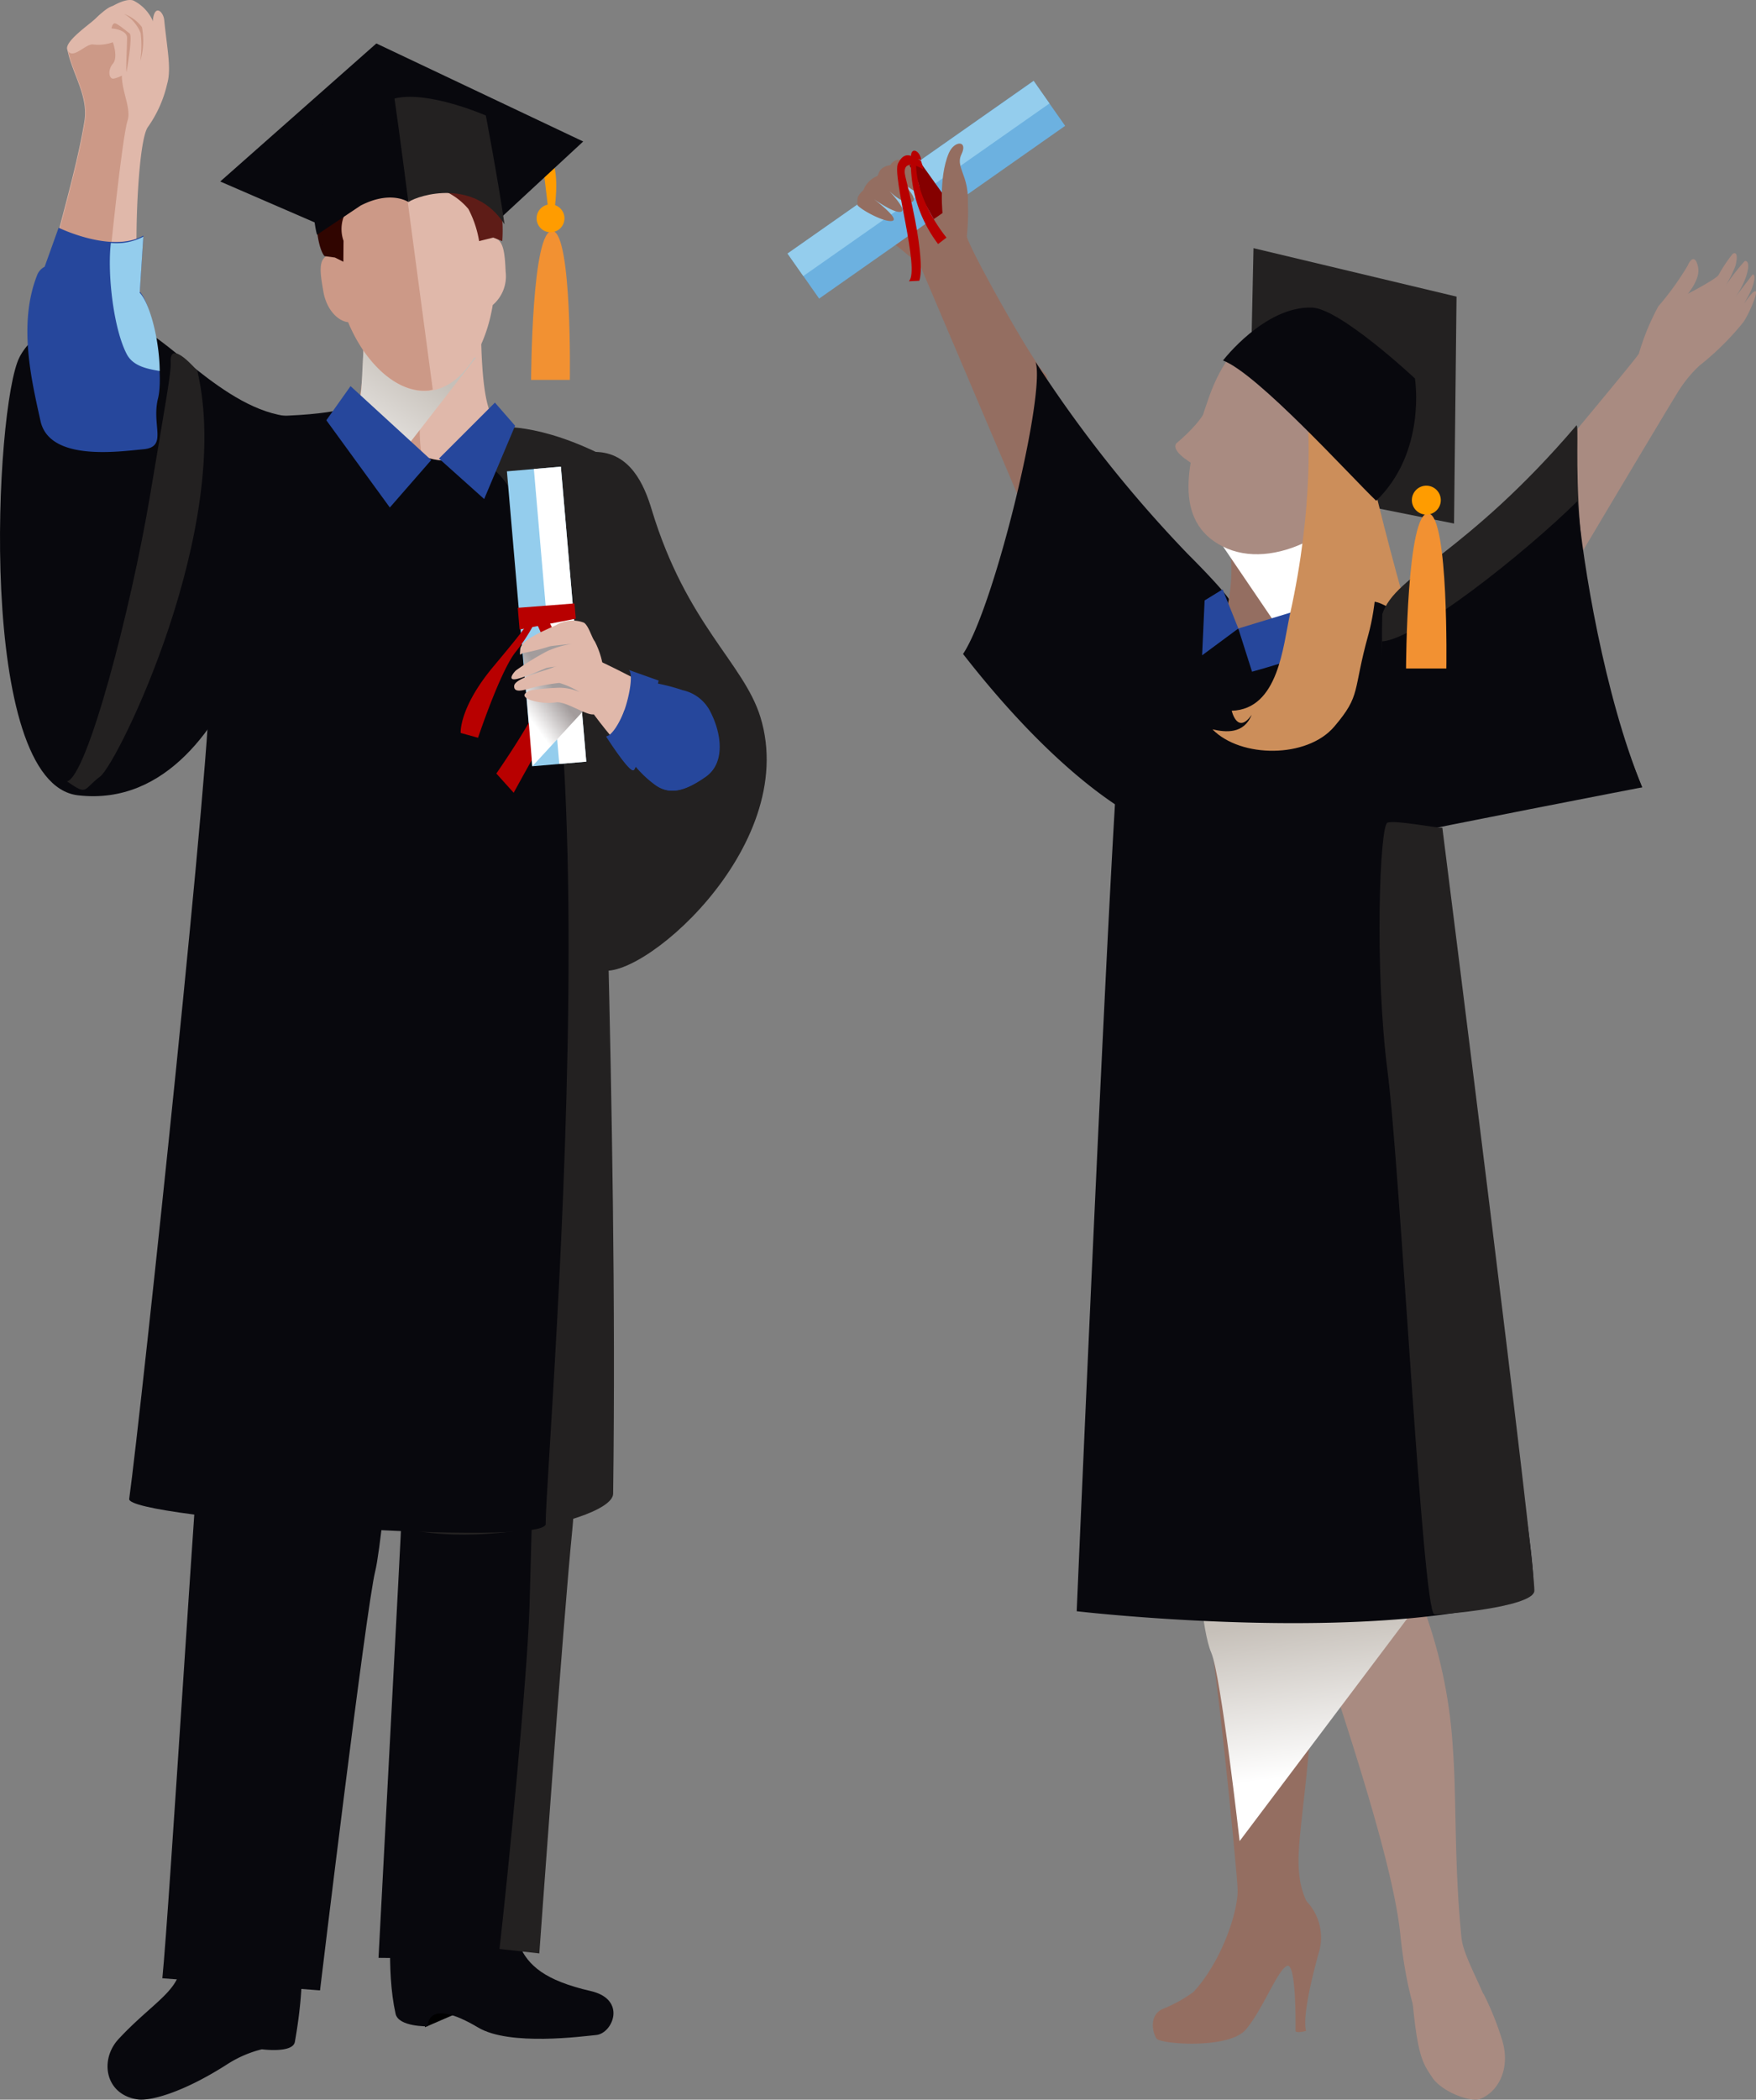 <svg xmlns="http://www.w3.org/2000/svg" xmlns:xlink="http://www.w3.org/1999/xlink" width="170.961" height="204.299" viewBox="0 0 170.961 204.299"><rect x="0" y="0" width="170.961" height="204.299" fill="#808080" stroke="none"/><defs><style>.a{fill:#232121;}.b{fill:#946e61;}.c{fill:#6cb1e0;}.d{fill:#94cded;}.e{fill:#850000;}.f{fill:#08080d;}.g{fill:#cc8e5a;}.h{fill:#a98b81;}.i,.j,.r,.v{mix-blend-mode:multiply;isolation:isolate;}.i{fill:url(#a);}.k{fill:url(#b);}.l{fill:#26479c;}.m{fill:#b80000;}.n{fill:#f29132;}.o{fill:#ff9c00;}.p{fill:#cc9987;}.q{fill:#e0b8aa;}.r{fill:url(#c);}.s{fill:#300500;}.t{fill:#5e1c17;}.u{fill:#fff;}.v{fill:url(#d);}</style><linearGradient id="a" x1="0.558" y1="0.784" x2="0.483" y2="0.031" gradientUnits="objectBoundingBox"><stop offset="0" stop-color="#fff"/><stop offset="0.643" stop-color="#c6c0b9"/></linearGradient><linearGradient id="b" x1="197.265" y1="1.424" x2="198.264" y2="1.424" xlink:href="#a"/><linearGradient id="c" x1="0.084" y1="0.866" x2="0.832" y2="-0.154" gradientUnits="objectBoundingBox"><stop offset="0.207" stop-color="#fff"/><stop offset="0.788" stop-color="#c6c0b9"/></linearGradient><linearGradient id="d" x1="0.181" y1="0.853" x2="0.556" y2="0.255" gradientUnits="objectBoundingBox"><stop offset="0.207" stop-color="#fff"/><stop offset="0.788" stop-color="#a39c9c"/></linearGradient></defs><g transform="translate(-254.101 -120.508)"><g transform="translate(330.774 128.372)"><path class="a" d="M308.127,140.5l.2-9.284,19.768,4.715-.244,22.08L308.221,154.1Z" transform="translate(-262.962 -114.933)"/><g transform="translate(8.464 8.096)"><path class="b" d="M307.725,164.329l-11.456-26.947-4.416-3.613,1.969-4.794s2.767-2.077,4.143-1.152,2.431.052,2.869,1.951a23.553,23.553,0,0,1,.018,4.8c-.171.537,6.617,12.71,7.622,13.409S307.725,164.329,307.725,164.329Z" transform="translate(-291.853 -127.585)"/></g><rect class="c" width="29.259" height="5.353" transform="translate(0.003 16.808) rotate(-35.063)"/><rect class="d" width="29.261" height="2.674" transform="matrix(0.819, -0.574, 0.574, 0.819, 0, 16.808)"/><path class="e" d="M293.192,128.258l1.246-.867,3.264,4.575-1.76,1.225Z" transform="translate(-281.708 -119.732)"/><path class="f" d="M302.736,136.124c1.017,3.056-4.007,23.844-7.059,28.415,9.492,12.185,17.543,17.169,21.356,17.547,2.032.207,4.637-22.712,4.637-22.712s-.271-.719-4.159-4.61A124.2,124.2,0,0,1,302.736,136.124Z" transform="translate(-278.589 -108.771)"/><path class="g" d="M315.7,140.487c.92,3.762,6.833,28.46,9.866,28.95-2.539,1.028-11.262,3.234-12.685,1.031s-2.242-22.827-1.342-24.85S315.7,140.487,315.7,140.487Z" transform="translate(-259.15 -103.295)"/><g transform="translate(35.563 111.345)"><g transform="translate(0 13.237)"><path class="b" d="M306.588,187.607c-.494,3.678-.131,11.159.934,12.724s3.728,28.794,3.744,30.368c.029,2.8-2.591,9.774-6.709,11.763,2.363,1.439,6.314.183,8.11-2.984,1.166-2.057,5.266-2.677,5.712-4.077,1.028-3.148-1.15-2.751-1.186-7.476-.052-4.722,3.135-19.2-.259-26.509-2.081-4.486.882-20.436.347-22.008S306.588,187.607,306.588,187.607Z" transform="translate(-303.007 -179.238)"/><path class="b" d="M318.732,202.492a5.122,5.122,0,0,1,1.369,4.858c-.541,1.874-1.709,6.373-1.312,7.868-.995.246-1.026.014-1.026.014s.115-6.734-.825-6.344-2.386,4.328-4.041,6.222-8.29,1.4-8.667.848-.8-2.341.7-2.92a13.509,13.509,0,0,0,2.787-1.531s3.462,1.191,5.128-1.265C314.488,207.787,318.732,202.492,318.732,202.492Z" transform="translate(-303.869 -150.05)"/></g><g transform="translate(7.502)"><path class="h" d="M307.2,173.368c.686,4.652,5.532,30.149,7.715,37.352,2.036,6.759,8.037,23.53,8.872,31.626.519,5.1,2.37,15.671,7.954,12.052,3.45-2.228-1.673-8.588-1.991-11.661-.74-7.289-.467-13.556-.846-18.49a47.564,47.564,0,0,0-2.984-13.993c-5.818-16.515-3.151-35.465-3.151-35.465Z" transform="translate(-307.196 -173.368)"/><path class="h" d="M321.954,206.495c.273,3.669-.9,4.364-2,4.68s-4.283-1.186-4.869-3.818c.525,5.424,1.01,6,1.94,7.386s3.726,2.411,4.616,2.07c1.84-.7,2.984-3.024,2.183-5.674A28.423,28.423,0,0,0,321.954,206.495Z" transform="translate(-297.3 -131.788)"/></g><path class="i" d="M327.355,193.956l-17.536,23.273s-1.813-16.113-2.758-18.321-1.421-8.958-1.1-10.852,19.5-1.885,19.5-1.885Z" transform="translate(-301.367 -157.298)"/></g><path class="b" d="M306.644,145.836c3.049,3.378,1.651,10.73-.088,13.563-1.132,1.833,2.124,2.275,5.577,1.38,3.038-.794,3.753-5.079,5.663-5.137-.938-1.678-1.459-10.572.408-14.713C320.081,136.77,306.644,145.836,306.644,145.836Z" transform="translate(-265.221 -104.11)"/><g class="j" transform="translate(40.282 35.893)"><path class="k" d="M318.659,140.452c1.058-2.37-9.406,3.683-12.7,5.753l7.417,10.913a11.864,11.864,0,0,0,4.713-2.474C317.157,152.971,316.789,144.6,318.659,140.452Z" transform="translate(-305.962 -139.911)"/></g><path class="f" d="M313.17,147.132a4.777,4.777,0,0,1-2.925.76c-1.434,3.157-4.835,9.055-5.343,10.683-.713,2.282-4.319,86.143-4.319,86.143s29.362,3.432,44.244-1.527c2.052-.683-10.843-60.858-9.537-81.5.248-3.883.271-12.879-5.212-15.067-3.119-1.24-11.813,4.91-13.763,2.478C313.549,150.05,315.373,145.731,313.17,147.132Z" transform="translate(-272.43 -95.806)"/><g transform="translate(37.757 23.51)"><path class="h" d="M323.951,148.772c-3.078,6.082-10.36,9.9-15.2,7.453s-3.62-8.069-1.362-14.5c2.483-7.09,7.469-8.68,12.293-6.224C324.526,137.947,327.043,142.69,323.951,148.772Z" transform="translate(-304.127 -134.42)"/><path class="h" d="M309.061,137.283c-1.051,1.218-.821,2.528-4.138,5.32-.559.92,1.976,2.145,2.379,2.492S309.061,137.283,309.061,137.283Z" transform="translate(-304.842 -130.826)"/></g><path class="h" d="M321.013,151.781c.1-.18,8.538-10.234,8.658-10.572a23.316,23.316,0,0,1,1.894-4.6,27.81,27.81,0,0,0,2.848-3.944c.368-.859.828-.943,1.033.185s-1.006,2.533-1.006,2.533,2.9-1.491,3.017-1.876A15.609,15.609,0,0,1,338.8,131.5s.67-.478.28,1.15a11.313,11.313,0,0,1-1.267,2.409,22.116,22.116,0,0,1,2.163-2.857c.289-.063.519.28.158,1.434a7.678,7.678,0,0,1-1.091,2.1l1.7-2.226s.5-.131-.131,1.52a22.543,22.543,0,0,1-1.716,2.934s1.874-3.182,2.163-2.8c.176.23-.74,2.339-1.238,3.013a27.225,27.225,0,0,1-4.251,4.2,12.155,12.155,0,0,0-1.854,2.188c-.3.361-10.331,17.236-10.331,17.236Z" transform="translate(-246.788 -114.663)"/><path class="l" d="M308,145.936l-1.757,1.078L306,152.354l3.526-2.609Z" transform="translate(-265.637 -96.455)"/><path class="l" d="M307.56,149.326l10.013-3.054s1.709,2.864,1.524,3.243c-.713,1.423-10.2,4.012-10.2,4.012Z" transform="translate(-263.674 -96.034)"/><path class="b" d="M296.9,134.7c1.285-4.583-.995-5.379-.221-6.962.659-1.355-.695-1.364-1.236-.1-1.042,2.436-.58,6.163-.58,6.163Z" transform="translate(-279.742 -120.599)"/><path class="b" d="M291.122,131.834c.447.525,2.681,1.707,3.4,1.529s-1.513-1.9-1.755-2.084,1.865,1.382,2.589,1.2-1.529-2.436-1.529-2.436,1.466,1.721,2.526,1.5-1.45-2.465-1.45-2.465,1.93,1.831,2.228,1.4-.886-2.857-1.554-3.033a1.056,1.056,0,0,0-1.247.494c-1.276.21-1.069,1-1.312,1.076a2.446,2.446,0,0,0-1.317,1.36,2.087,2.087,0,0,0-.546.695A3.159,3.159,0,0,0,291.122,131.834Z" transform="translate(-284.318 -119.737)"/><path class="m" d="M295.152,127.745c-.981-.568-1.61-.947-2.23.25s2.183,10.408,1.051,11.474l1.01-.05s.821-1.506-1.337-10.083c-.476-1.926,1.405-.983,1.631-.812S295.152,127.745,295.152,127.745Z" transform="translate(-282.162 -119.963)"/><path class="m" d="M294.441,127.928c-.081-.814-.857-1.292-.981-.55a13.1,13.1,0,0,0,2.625,8.716l.819-.629s-2.724-3.22-2.948-6.732C293.875,127.457,294.441,127.928,294.441,127.928Z" transform="translate(-281.428 -120.211)"/><path class="g" d="M315.536,137.782c.354,2.424.765,10.4-1.543,20.8-.677,3.06-1.11,9.264-5.676,9.4,0,0,.548,2.381,1.942.4-.773,1.9-2.542,1.7-3.813,1.412,2.731,2.8,9.208,2.844,11.858-.271s1.759-3.358,3.322-8.96c1.547-5.6.762-14.354-.512-15.57S315.536,137.782,315.536,137.782Z" transform="translate(-265.073 -106.69)"/><path class="f" d="M306.9,138.929c3.347,1.252,12.4,11.24,14.916,13.651,4.934-4.772,3.773-11.9,3.773-11.9s-7.264-6.806-10.029-6.9C310.96,133.63,306.9,138.929,306.9,138.929Z" transform="translate(-264.505 -111.716)"/><g transform="translate(57.346 33.533)"><path class="a" d="M313.793,157.221c1.256-3.877,8.069-5.7,18.878-18.335.6-.7-1.721,15.353,6.423,35.187,0,0-18.33,1.168-20.154,1.651C313.053,177.278,313.793,157.221,313.793,157.221Z" transform="translate(-313.234 -138.864)"/><g transform="translate(0 7.369)"><path class="f" d="M316.376,174.546c1.827-.478,23.012-4.573,23.012-4.573-3.694-9.007-5.778-21.751-6.308-27.84-5.223,5.144-15.752,13.481-19.022,13.639C314.1,161.163,311.836,175.743,316.376,174.546Z" transform="translate(-313.528 -142.132)"/></g></g><g transform="translate(60.22 39.393)"><path class="n" d="M314.8,157.753h3.924s.241-14.72-1.714-15.087C314.853,142.263,314.8,157.753,314.8,157.753Z" transform="translate(-314.803 -139.962)"/><path class="o" d="M317.87,142.875a1.408,1.408,0,1,1-1.416-1.412A1.414,1.414,0,0,1,317.87,142.875Z" transform="translate(-314.489 -141.463)"/></g><path class="a" d="M319.773,156.531c-.767,0-4.578-.758-5.342-.5s-1.272,14.239,0,24.151,3.414,52.782,4.567,52.879c.762.065,9.467-.695,9.727-2.228S319.773,156.531,319.773,156.531Z" transform="translate(-256.021 -83.852)"/></g><g transform="translate(254.101 120.508)"><path class="f" d="M283.68,143.606c-6.655.546-12.99-7.67-16.138-8.637-1.432-.437-9.077-1.953-11.549,2.875-2.381,4.648-4.249,41.464,5.7,42.616,8.7,1.019,13.786-7.079,16.136-12.807S283.68,143.606,283.68,143.606Z" transform="translate(-254.101 -103.076)"/><g transform="translate(21.44 4.228)"><path class="o" d="M278.383,127.4c.823,1.529.237,5.065.237,5.065l-.593-.354-.474-4.005Z" transform="translate(-246.106 -116.087)"/><path class="f" d="M278.809,122.383l20.138,9.54L284.817,145l-21.208-9.184Z" transform="translate(-263.608 -122.383)"/><path class="p" d="M270.483,135.942a23.254,23.254,0,0,1-1.285,9.321c-.591,1.529,11.443,2.943,12.573-1.105.365-1.308,1.191.532-.28-9.082C281.288,133.8,270.483,135.942,270.483,135.942Z" transform="translate(-256.619 -106.96)"/><g transform="translate(13.864 27.278)"><path class="q" d="M282.845,144.488c.361-1.315-1.473,1.159-1.57-9.706-.016-1.288-11.519,1.937-11.519,1.937.135.742,2.923.171,2.907.907a9.115,9.115,0,0,0,2.512,2.014c.83.559-.742,6.6,1.022,9.663C280.2,149.772,282.376,146.27,282.845,144.488Z" transform="translate(-269.756 -134.478)"/></g><path class="r" d="M285.609,137.181,270.788,156.26s-6.635-11.132-4.416-11.132,7.149-2.1,7.7-3.067.39-4.409.683-6.506,6.208,1.833,6.208,1.833Z" transform="translate(-260.709 -106.618)"/><g transform="translate(8.978 5.857)"><path class="q" d="M283.884,135.05c-.6-4.616-1.967-8.391-8.567-7.613-8.261.977-6.964,5.951-6.411,11.592s4.7,11.344,8.915,10.94c3.2-.318,5.516-4.086,6.2-8.351a3.67,3.67,0,0,0,1.258-3.229C285.194,136.552,285.1,135.055,283.884,135.05Z" transform="translate(-266.468 -122.024)"/><g transform="translate(0.803 5.385)"><path class="p" d="M269.286,136.666a1.491,1.491,0,0,0-.377.009c-1.283.23-1.024,1.741-.7,3.6.275,1.619,1.3,2.835,2.411,2.975,1.615,3.9,4.707,6.939,7.825,6.644.14-.018.273-.054.413-.083l-2.993-22.439C268.824,128.232,268.8,132.032,269.286,136.666Z" transform="translate(-267.946 -127.368)"/></g><path class="s" d="M274.079,129.52l.086-.437s-.435-3.48-.755-3.437a6.451,6.451,0,0,0-.789,2.224l.347-1.457-2.221,2.388-.259-1.049-.665,1.4s.149-1.222-.415-.6a4.812,4.812,0,0,0-.841,1.755s-.456.607-.478-.363c-.855.422-.4,2.765-.147,4.393a14.8,14.8,0,0,0,.045,1.637c.183,2.445.776,3.006.776,3.006l1.017.14.821.41.016-2.034a3.449,3.449,0,0,1,.958-3.723c1.806-1.973,4.9-1.416,4.9-1.416Z" transform="translate(-267.589 -124.146)"/><path class="t" d="M281.661,131.574a4.484,4.484,0,0,0-2.573-2.2c-.686-1.053-1.9-2.573-2.052-2.366a4.8,4.8,0,0,0-.135,1.561c-.742-1.017-1.985-2.187-2.224-2.05-.223.131-.052,1.218.124,2.088h-.023a30.886,30.886,0,0,0-.812-3.051,16.823,16.823,0,0,1-.3,2.979c-.1,0-.21,0-.313,0a6.009,6.009,0,0,0-1.022-3.552c.532,1.344-.785,2.609-1.556,4.319a1.566,1.566,0,0,0-.277.417,1.86,1.86,0,0,0-.093.6.524.524,0,0,1-.025.088s-1.037,2.1.379,3.051c.667.444,3.671-.117,5.654-.329a6.5,6.5,0,0,1,3.32,2.1,10.371,10.371,0,0,1,1.044,3.126l1.385-.345.866.347S283.44,134.219,281.661,131.574Z" transform="translate(-264.549 -124.98)"/></g><g transform="translate(30.268 15.66)"><path class="n" d="M277.03,144.964H280.8s.232-14.126-1.653-14.483C277.08,130.1,277.03,144.964,277.03,144.964Z" transform="translate(-277.03 -127.888)"/><path class="o" d="M279.98,130.687a1.356,1.356,0,1,1-1.351-1.36A1.356,1.356,0,0,1,279.98,130.687Z" transform="translate(-276.733 -129.327)"/></g><path class="f" d="M268.124,138.014c-.469-1.414-.958-8.912-.235-9.954,1.234-1.764,6.245-3.414,7.776-3.3a49.368,49.368,0,0,1,1.351,10.074s-1.7-1.182-4.655.347Z" transform="translate(-258.696 -119.404)"/><path class="a" d="M272.484,134.925c1.06-.71,6.475-2.352,9.363,2.174-.706-4.767-1.824-10.595-1.824-10.595s-5.656-2.472-8.89-1.653C271.665,128.564,272.484,134.925,272.484,134.925Z" transform="translate(-254.164 -119.493)"/></g><path class="f" d="M276.9,203.26c.981,3.626,1.058,8.1.079,13.563-.21,1.123-3.209.715-3.209.715a11.186,11.186,0,0,0-3.317,1.421c-4.526,2.909-7.656,3.62-8.759,3.459-3.2-.449-3.75-3.859-1.881-5.872,2.582-2.781,4.855-4.127,5.694-5.85a54.689,54.689,0,0,0,2.661-8.631Z" transform="translate(-248.273 -18.14)"/><g transform="translate(37.975 180.828)"><path d="M272.526,209.924l4.416-1.912a30.89,30.89,0,0,0-4.362-1.588C272.178,206.505,272.526,209.924,272.526,209.924Z" transform="translate(-269.126 -193.502)"/><path class="f" d="M271.413,202.677c-.354,3.128-.888,8.84.065,13.132.291,1.292,3.144,1.218,3.144,1.218s-.205-2.914,4.9.12c3.074,1.829,10.214.846,11.488.726,1.6-.147,3.024-3.462-.537-4.278-4.481-1.033-6.089-2.478-6.977-4.5s-1.159-8.4-1.159-8.4Z" transform="translate(-270.94 -200.692)"/></g><g transform="translate(15.806 93.959)"><path class="f" d="M297.732,217.647c-.868,8.743-1.558,41.2-1.558,41.2l-14.018-.133s1.689-32.161,1.9-36.069c1.457-27.211.852-31.245.852-31.245s-2.2,26.162-3.067,29.664c-.886,3.5-5.381,40.816-5.381,40.816L261.11,260.7c.672-6.639,3.306-50.191,4.344-61.963.834-9.418,1.114-22.159,4.986-36.563l31.137,1.107S298.607,208.9,297.732,217.647Z" transform="translate(-261.11 -162.172)"/></g><g transform="translate(48.626 98.253)"><path class="a" d="M282.753,214.7c.7-7.151,1.164-38.929,1.912-50.3l-4.9-.325c0,12.194-.907,49.287-1.179,58.147-.235,7.14-2.068,25.77-2.918,33.237l3.877.433S281.871,223.448,282.753,214.7Z" transform="translate(-275.663 -164.076)"/></g><path class="a" d="M282.862,138.994s3.644-.69,10.069,2.366c5.106,2.431,2.115,2.325,2.42,5.085.232,2.111-.855,9.275-1.671,13.317-.611,3.06,1.441,45.924.943,82.968-.043,3.065-21.314,7.038-25.247.284,0-11.328,10.191-77.391,10.807-83.518C280.329,157.967,282.862,138.994,282.862,138.994Z" transform="translate(-234.929 -97.389)"/><path class="f" d="M281.207,138.066s-2.384,1.123-11.891.875c-5.647-.149-3.209,10.036-3.511,12.794s1.033,10.1,1.646,13.166-6.646,71.354-7.771,79.416c-.273,1.921,40.925,4.752,40.548,2.406,0-6.989,8.89-107.551-8.824-103.528C287.271,144.132,281.207,138.066,281.207,138.066Z" transform="translate(-247.102 -98.47)"/><path class="l" d="M273.053,143.321l5.446-5.442,1.964,2.251-3.011,7.131Z" transform="translate(-230.314 -98.705)"/><path class="l" d="M270.546,137.168l7.853,7.195-4.028,4.616-6.182-8.49Z" transform="translate(-236.418 -99.597)"/><path class="a" d="M267.09,136.644c.059.954-.521,4.037-2.018,12.99-1.874,11.107-6.114,27.306-8.078,27.777,2.066,1.434,1.525.792,3.227-.474s13.006-24.279,9.465-39.468C269.686,137.469,266.933,134.224,267.09,136.644Z" transform="translate(-250.47 -101.38)"/><g transform="translate(2.666)"><g transform="translate(0.993 0.587)"><path class="q" d="M258.636,125.068c.456,2.275,2.039,4.434,1.651,6.883-1.087,6.752-4.422,16-4.553,20.946-.162,6.274,1.815,8.11,3.017,7.94s5.57-1.256,6.389-2.663c1.653-2.8.435-9.621.259-12.692s.151-11.655,1.06-12.933a11.744,11.744,0,0,0,1.874-4.183c.44-1.488,0-3.41-.277-6.217-.081-.846-.922-1.59-1.1-.056-.133,1.2-.715,4.125-.715,4.125s1.322-4.783-3.083-5.444C262.172,120.625,258.636,125.068,258.636,125.068Z" transform="translate(-255.724 -120.768)"/></g><g transform="translate(2.141 3.024)"><path class="p" d="M258.051,123.712c.447,2.275,2.041,4.434,1.648,6.883-.706,4.4-2.361,9.846-3.466,14.476,2.837,1.358,5.6,2.321,5.685,1.193.16-2.312,1.425-14.2,1.921-15.682s-1.123-3.629-.329-5.692c.415-1.071.665-4.621-2.309-2.228C261.533,121.34,258.051,123.712,258.051,123.712Z" transform="translate(-256.233 -121.849)"/></g><g transform="translate(0 22.157)"><path class="l" d="M266.222,136.553l.352-5.453c-3.083,1.761-8.249-.767-8.249-.767l-1.362,3.8a1.534,1.534,0,0,0-.731.819c-1.87,4.734-.546,10.232.329,14.187s7.6,2.975,10.013,2.751.771-2.307,1.428-4.948C268.626,144.432,267.469,137.85,266.222,136.553Z" transform="translate(-255.284 -130.333)"/><g transform="translate(8.031 0.875)"><path class="d" d="M262.1,130.721a5.672,5.672,0,0,1-3.159.607c-.363,3.137.291,8.416,1.543,10.811.622,1.2,2.039,1.448,3.214,1.649-.029-3.008-.952-6.581-1.948-7.611Z" transform="translate(-258.845 -130.721)"/></g></g><path class="q" d="M261.567,128.153c1.7-.39,3.94-2.67,4.127-4.082a4.045,4.045,0,0,0-2.257-3.518c-.927-.3-2.826.97-3.52,1.642s-3.3,2.4-2.875,3.2c.523,1,1.818-.728,2.542-.555a4.266,4.266,0,0,0,1.874-.221s.539,1.455,0,2.088S261.078,128.261,261.567,128.153Z" transform="translate(-253.136 -120.508)"/><path class="p" d="M258.914,122.007c.9.083,1.52.419,1.52.909,0,.663-.124,2.916-.063,3.36,0,0,.645-3.525.311-3.775s-1.193-.986-1.443-.986S258.914,122.007,258.914,122.007Z" transform="translate(-250.727 -119.244)"/><path class="p" d="M259.46,121.11a3.74,3.74,0,0,1,1.608,1.861,9.964,9.964,0,0,1-.038,2.72,6.914,6.914,0,0,0,.162-3.3A3.731,3.731,0,0,0,259.46,121.11Z" transform="translate(-250.041 -119.752)"/></g><path class="a" d="M280.634,140.006c3.482,0,4.851,3.238,5.566,5.629,3.376,11.145,8.944,14.9,10.574,20.154,3.967,12.821-12.313,26.41-15.793,24.527s-1.051-25.154-1.389-28.156C279.236,159.155,280.634,140.006,280.634,140.006Z" transform="translate(-222.748 -96.035)"/><g transform="translate(44.849 45.408)"><path class="q" d="M289.607,152.223c-3.112.257-2.909-.377-9.039-3.252-1.96,2.808-1.078,4.192-1.078,4.192s5.658,8.373,8.721,7.668,2.871-.87,3.834-2.7C292.884,156.544,289.607,152.223,289.607,152.223Z" transform="translate(-267.331 -130.19)"/><g transform="translate(4.504)"><rect class="d" width="5.272" height="28.805" transform="translate(0 0.454) rotate(-4.925)"/><rect class="u" width="2.638" height="28.806" transform="translate(2.623 0.227) rotate(-4.93)"/><path class="m" d="M282.1,148.03l-.128-1.487-2.52.2-3,.227.178,2.11Z" transform="translate(-275.396 -133.237)"/></g><path class="m" d="M281.125,146.807c-.282,1.031-.564,1.5-3.942,5.536s-3.193,6.472-3.193,6.472l1.691.469s2.158-6.472,3.656-8.346a17.233,17.233,0,0,0,2.255-3.665Z" transform="translate(-273.988 -132.906)"/><path class="m" d="M280.13,146.889c.846,1.594,3.656,6.472,1.876,9.294s-4.79,8.349-4.79,8.349l-1.687-1.87c3.191-4.664,5.8-9.023,5.16-11.274a18.5,18.5,0,0,0-1.592-4.034Z" transform="translate(-272.054 -132.804)"/><g transform="translate(14.158 19.775)"><path class="l" d="M290.325,153.356a3.97,3.97,0,0,0-2.625-1.969,20.438,20.438,0,0,0-2.415-.645c.038-.183.07-.293.07-.293l-2.914-1.037c.749.507-.654,6.231-2.151,6.477,0,0,2.151,3.381,2.623,3.288.056-.014.133-.149.223-.374a10.979,10.979,0,0,0,2.032,1.874c1.4.94,2.907.447,4.783-.873S291.541,155.643,290.325,153.356Z" transform="translate(-280.236 -149.412)"/><g transform="translate(0 3.886)"><path class="l" d="M280.266,153.726s2.16,3.381,2.632,3.288c.054-.014.133-.149.225-.374a10.634,10.634,0,0,0,2.023,1.874c1.409.94,2.916.447,4.792-.873.943-.663,1.515-1.784,1.3-3.662-3.2.219-6.766-1.427-9.172-2.844C281.628,152.308,280.868,153.627,280.266,153.726Z" transform="translate(-280.266 -151.135)"/></g></g><path class="v" d="M282.55,155.369l-4.949,5.367-.934-11.5,4.316-1.377.817,1.247Z" transform="translate(-270.625 -131.583)"/><path class="q" d="M284.218,156.408c1.531-.345.936-1.89,1.006-2.587a9.019,9.019,0,0,0-.149-2.167,8.135,8.135,0,0,0-.78-2.334c-.307-.383-.591-1.52-1.06-1.829a3.118,3.118,0,0,0-2.7.232c-1.161.55-3.417,1.421-3.5,2.348s.011.341.483.341a22.856,22.856,0,0,0,2.406-.62c.388-.077,2.133-.237,2.133-.237a9.2,9.2,0,0,0-2.391.706,26.615,26.615,0,0,0-3.056,1.879c-.422.422-.814,1.094.268.785.819-.232,1.876-.69,2.693-1.022a5.7,5.7,0,0,1,1.125-.14,11.428,11.428,0,0,1,2.3.14,7.112,7.112,0,0,0-2.677-.1c-.613.313-3.8,1.051-3.874,1.827s1.037.4,1.574.239a20.384,20.384,0,0,1,2.819-.516,7.986,7.986,0,0,1,1.973.893,4.9,4.9,0,0,0-1.973-.424,23.382,23.382,0,0,0-2.722.239c-.462.153-1.177.514-.142.938a5.649,5.649,0,0,0,2.627.235C281.695,155.235,283.521,156.566,284.218,156.408Z" transform="translate(-271.233 -132.312)"/></g></g></g></svg>